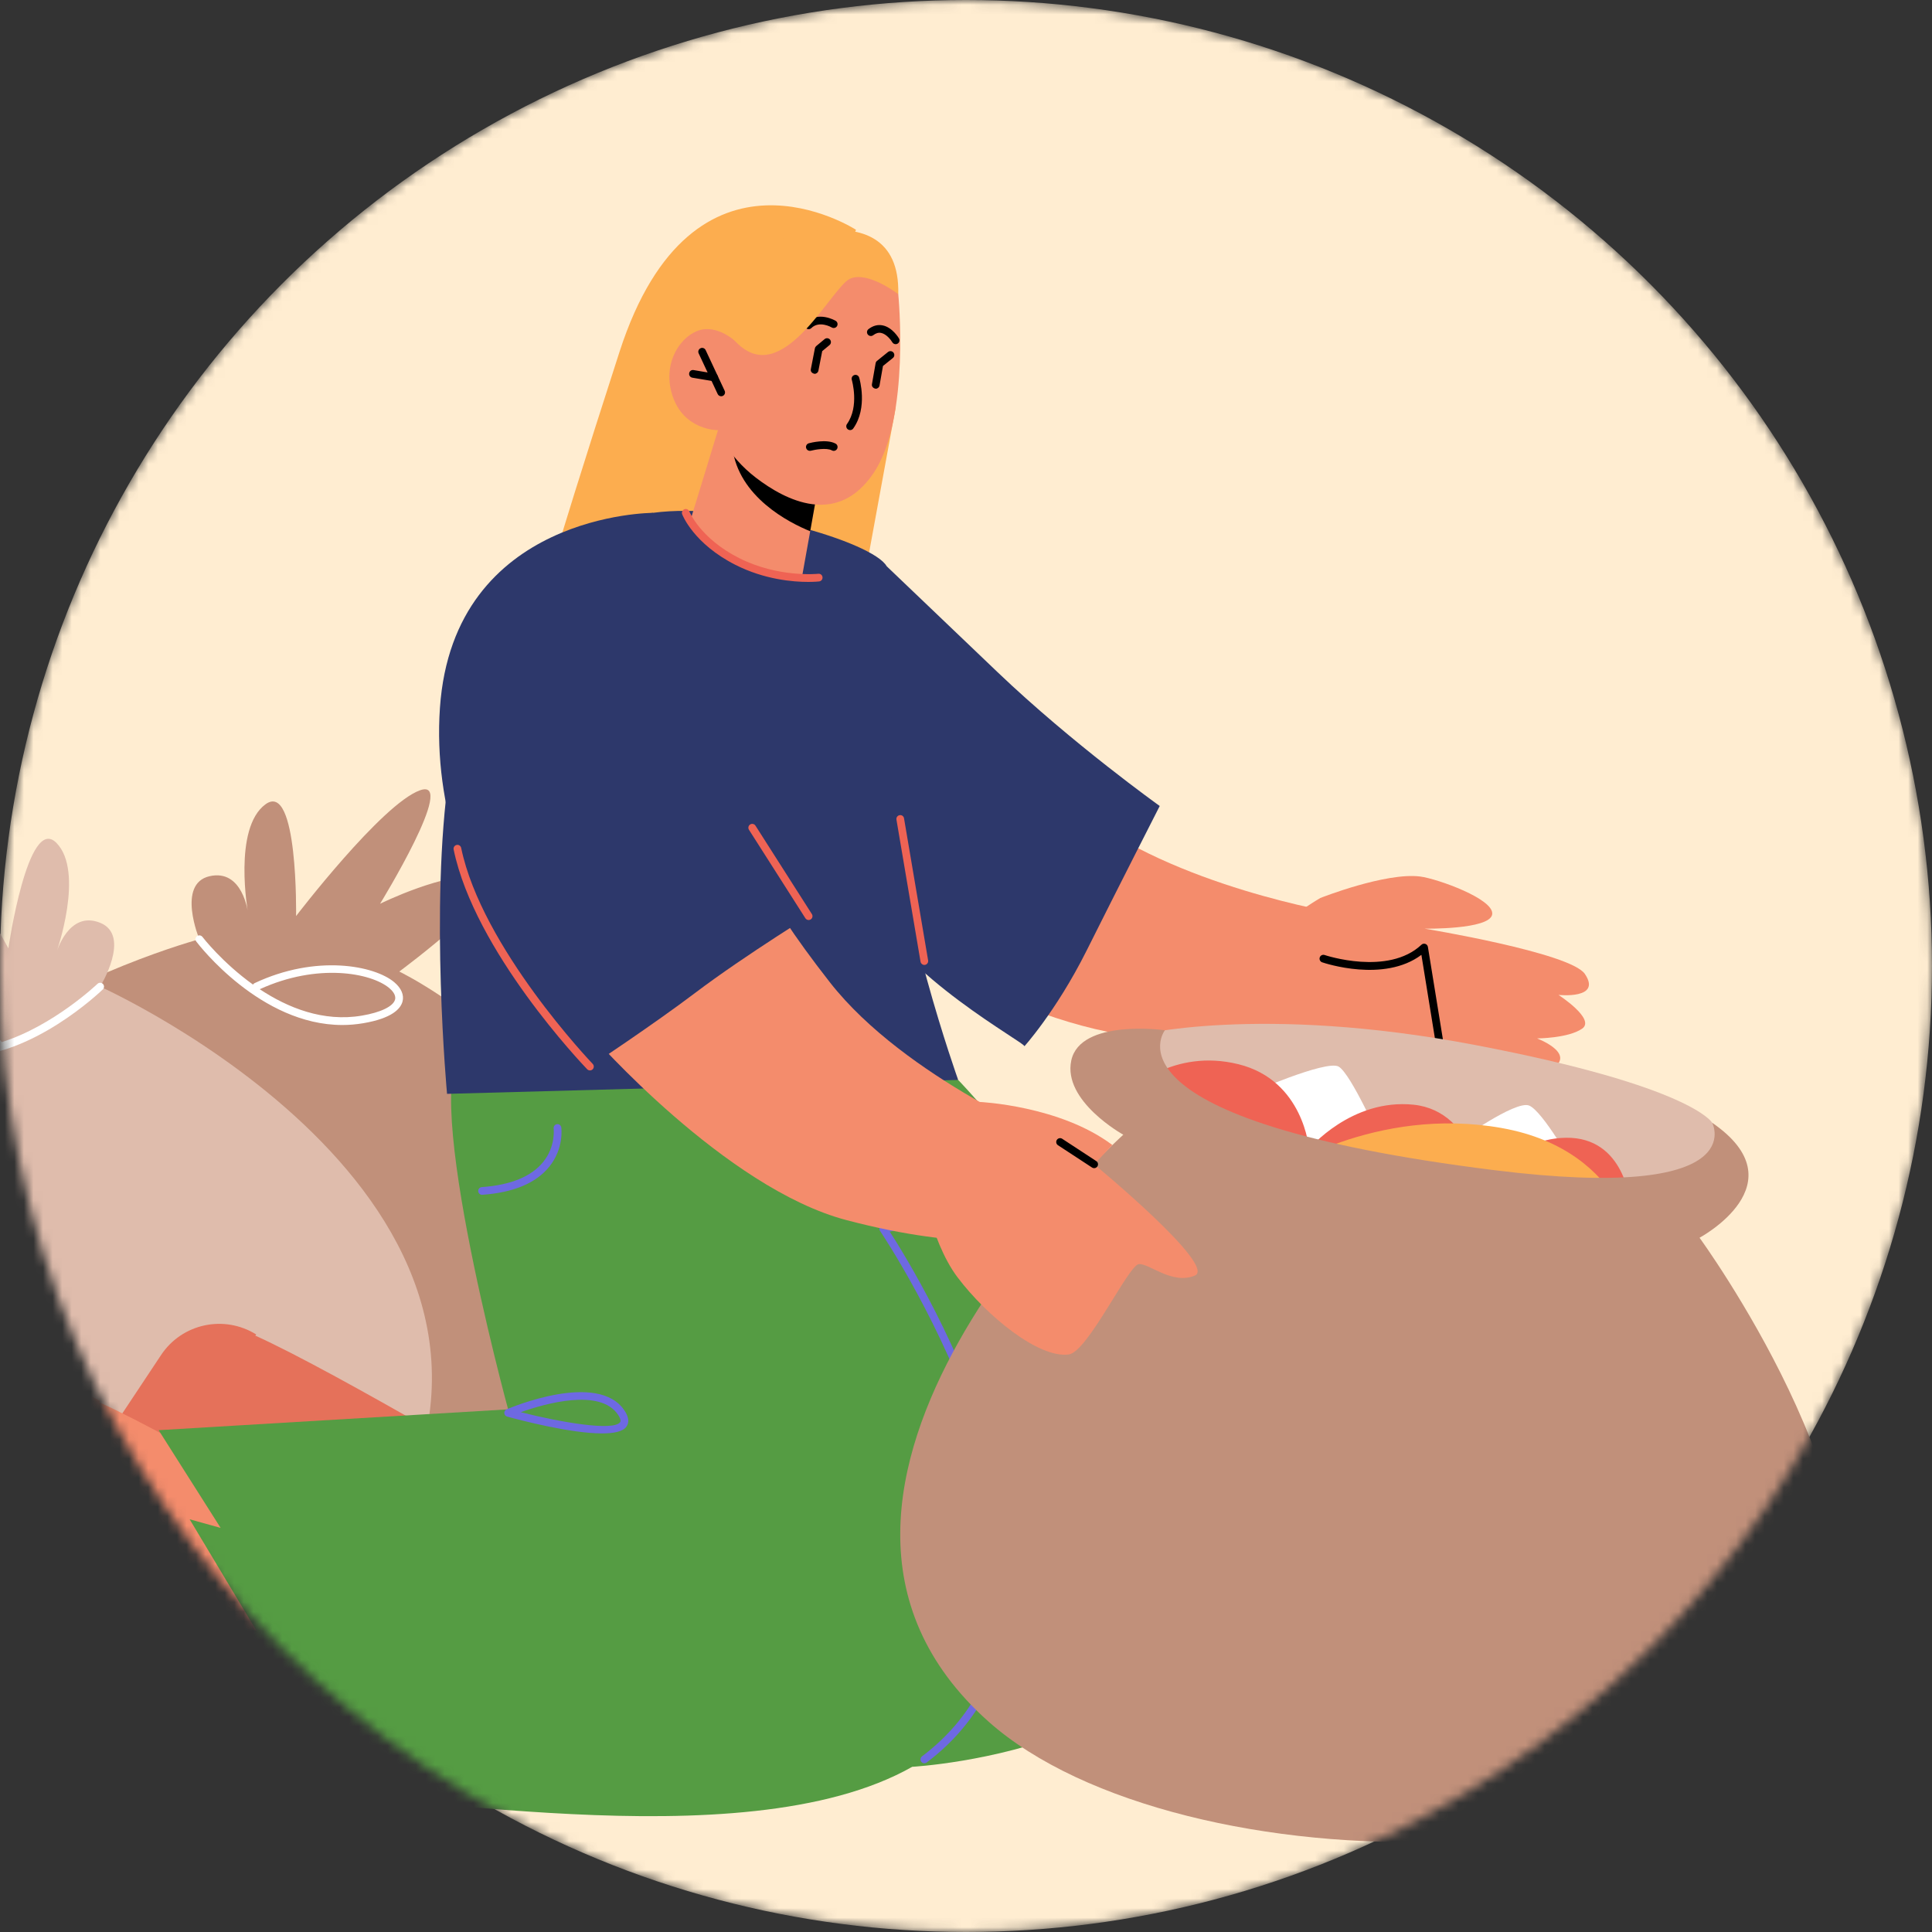 <svg width="202" height="202" viewBox="0 0 202 202" fill="none" xmlns="http://www.w3.org/2000/svg">
<rect x="0" y="0" width="202" height="202" fill="#333333" stroke="none"/>
<mask id="mask0_38_1474" style="mask-type:alpha" maskUnits="userSpaceOnUse" x="0" y="0" width="202" height="202">
<circle cx="101" cy="101" r="101" fill="#FFEDD1"/>
</mask>
<g mask="url(#mask0_38_1474)">
<circle cx="101" cy="101" r="101" fill="#FFEDD1"/>
<path d="M20.844 98.201C20.844 98.201 -31.171 112.106 -18.209 149.02C-5.245 185.934 77.439 186.576 73.172 148.093C69.492 114.906 41.746 101.579 41.746 101.579C41.746 101.579 54.544 92.115 50.571 91.605C46.596 91.096 39.738 94.494 39.738 94.494C39.738 94.494 47.899 81.203 43.91 82.631C39.92 84.059 30.957 95.778 30.957 95.778C30.957 95.778 31.181 81.591 27.759 84.093C24.337 86.596 25.928 95.416 25.928 95.416C25.928 95.416 25.38 90.82 21.91 91.612C18.439 92.403 20.844 98.201 20.844 98.201Z" fill="#C1907A"/>
<path d="M10.47 103.156C10.47 103.156 59.604 125.176 40.919 159.552C22.235 193.926 -56.467 184.095 -49.574 145.995C-43.898 114.625 -10.703 103.159 -10.703 103.159C-10.703 103.159 -21.828 91.775 -17.824 91.905C-13.818 92.036 -7.589 96.484 -7.589 96.484C-7.589 96.484 -13.527 82.062 -9.815 84.107C-6.104 86.153 0.875 99.152 0.875 99.152C0.875 99.152 2.917 85.11 5.896 88.125C8.875 91.141 5.897 99.597 5.897 99.597C5.897 99.597 7.171 95.147 10.47 96.481C13.77 97.816 10.47 103.156 10.47 103.156Z" fill="#DFBCAC"/>
<path d="M-3.75 110.441C-5.21 110.441 -6.675 110.164 -8.093 109.498C-10.14 108.536 -11.093 107.666 -11.004 106.836C-10.964 106.447 -10.677 105.928 -9.547 105.664C-7.347 105.151 -2.038 105.873 0.177 108.96C5.554 107.274 10.123 102.93 10.191 102.866C10.352 102.712 10.607 102.716 10.762 102.877C10.916 103.036 10.912 103.291 10.751 103.447C10.398 103.786 3.397 110.441 -3.75 110.441ZM-7.96 106.312C-8.498 106.312 -8.977 106.358 -9.364 106.449C-9.923 106.579 -10.187 106.779 -10.202 106.921C-10.227 107.166 -9.741 107.833 -7.748 108.77C-5.468 109.843 -3.005 109.801 -0.655 109.2C-2.309 107.169 -5.664 106.312 -7.96 106.312Z" fill="white"/>
<path d="M35.79 107.169C27.249 107.169 20.815 98.829 20.523 98.444C20.388 98.267 20.423 98.014 20.6 97.88C20.776 97.746 21.029 97.78 21.166 97.957C21.205 98.009 23.236 100.638 26.451 102.941C26.492 102.877 26.55 102.824 26.622 102.79C33.049 99.764 39.132 100.943 41.217 102.691C41.96 103.315 42.268 104.036 42.083 104.722C41.88 105.47 41.001 106.471 37.968 106.985C37.228 107.11 36.503 107.169 35.79 107.169ZM27.159 103.428C30.055 105.348 33.78 106.879 37.833 106.189C39.813 105.854 41.111 105.225 41.304 104.511C41.438 104.018 40.984 103.546 40.7 103.307C38.793 101.71 33.194 100.664 27.159 103.428Z" fill="white"/>
<path d="M43.031 177.646C43.031 177.646 27.837 168.306 26.927 168.915C26.016 169.523 5.483 184.534 1.317 184.381C-2.85 184.227 -4.012 180.947 -4.012 180.947C-4.012 180.947 21.901 139.57 23.539 138.668C25.176 137.765 50.145 152.471 50.145 152.471L43.031 177.646Z" fill="#E5715A"/>
<path d="M-3.038 182.464L26.785 139.523C23.42 137.431 19.023 138.387 16.842 141.672L-4.968 174.529C-6.712 177.158 -5.92 180.71 -3.225 182.35L-3.038 182.464Z" fill="#E5715A"/>
<path d="M-0.251 184.556C-0.416 184.556 -0.569 184.455 -0.629 184.294C-0.706 184.086 -0.6 183.854 -0.39 183.776C-0.356 183.763 3.029 182.487 5.909 179.68C6.069 179.526 6.323 179.531 6.48 179.689C6.634 179.848 6.631 180.103 6.472 180.259C3.464 183.189 0.036 184.479 -0.11 184.532C-0.156 184.548 -0.205 184.556 -0.251 184.556Z" fill="black"/>
<path d="M-4.015 181.349C-4.209 181.349 -4.379 181.208 -4.412 181.01C-4.447 180.793 -4.3 180.586 -4.085 180.549C-4.035 180.538 -1.847 180.04 1.581 175.101C1.708 174.919 1.96 174.874 2.142 175C2.324 175.127 2.371 175.378 2.244 175.561C-1.451 180.881 -3.849 181.328 -3.951 181.342C-3.97 181.349 -3.993 181.349 -4.015 181.349Z" fill="black"/>
<path d="M26.69 184.605C26.69 184.605 11.497 175.264 10.586 175.873C9.676 176.481 -10.857 191.492 -15.024 191.339C-19.191 191.186 -20.353 187.906 -20.353 187.906C-20.353 187.906 5.561 146.528 7.198 145.626C8.836 144.723 33.805 159.429 33.805 159.429L26.69 184.605Z" fill="#F48C6C"/>
<path d="M-19.379 189.421L10.446 146.48C7.081 144.388 2.684 145.344 0.503 148.629L-21.307 181.486C-23.052 184.115 -22.261 187.667 -19.564 189.306L-19.379 189.421Z" fill="#F48C6C"/>
<path d="M212.466 163.296C212.466 163.296 210.899 171.475 209.958 171.878C209.018 172.281 187.795 174.88 186.184 177.611C184.572 180.34 187.496 183.563 192.818 186.25C198.139 188.937 212.914 190.146 215.063 191.355C217.211 192.564 222.719 192.833 224.062 191.355C225.404 189.877 229.152 166.665 228.555 165.511C227.957 164.355 212.466 163.296 212.466 163.296Z" fill="#DFBCAC"/>
<path d="M89.5 24.026C89.5 24.026 72.473 12.977 64.776 36.777C57.08 60.578 55.468 67.025 55.468 67.025L71.073 68.079L89.5 24.026Z" fill="#FCAD4F"/>
<path d="M93.645 42.615L89.716 64.069L73.415 65.95L82.424 38.902L93.645 42.615Z" fill="#FCAD4F"/>
<path d="M138.048 93.889C138.048 93.889 144.906 91.177 148.502 91.646C150.278 91.878 156.274 94.007 156.015 95.608C155.755 97.208 148.947 97.095 148.947 97.095C148.947 97.095 164.195 99.602 165.705 101.829C167.523 104.51 162.946 104.023 162.946 104.023C162.946 104.023 166.864 106.55 165.418 107.553C163.974 108.557 160.707 108.573 160.707 108.573C160.707 108.573 165.623 110.415 161.448 112.179C157.274 113.942 132.602 112.786 129.636 103.971C128.172 99.619 138.048 93.889 138.048 93.889Z" fill="#F48C6C"/>
<path d="M100.182 112.912C100.182 112.912 123.958 137.586 126.683 160.224C129.409 182.862 95.385 184.727 95.385 184.727L81.038 107.525L100.182 112.912Z" fill="#559C43"/>
<path d="M103.948 174.982C96.791 194.807 59.381 189.634 40.619 188.247C31.819 187.603 25.597 186.652 21.696 185.894L18.424 180.946L21.68 175.337L18.779 170.469H26.79L19.827 158.848L23.067 159.75L16.587 149.531L53.127 147.355C53.127 147.355 43.134 110.654 49.017 109.558C54.9 108.478 78.916 107.527 78.916 107.527L87.169 120.518C87.169 120.518 111.088 155.157 103.948 174.982Z" fill="#559C43"/>
<path d="M96.644 184.36C96.523 184.36 96.402 184.305 96.323 184.198C96.187 184.021 96.225 183.768 96.402 183.634C117.999 167.356 92.279 129.088 92.018 128.703C91.94 128.59 91.924 128.447 91.979 128.321C92.032 128.195 92.145 128.105 92.28 128.081L105.204 125.766C105.417 125.725 105.633 125.873 105.671 126.092C105.71 126.311 105.565 126.521 105.346 126.559L93.023 128.766C96.05 133.448 117.699 168.593 96.887 184.279C96.814 184.332 96.729 184.36 96.644 184.36Z" fill="#6E69E2"/>
<path d="M139.956 95.488C139.956 95.488 122.679 92.692 112.746 84.695C102.812 76.699 101.329 73.234 101.329 73.234L89.714 95.73C89.714 95.73 105.202 107.222 120.049 108.504C133.122 109.632 138.459 108.538 138.459 108.538L139.956 95.488Z" fill="#F48C6C"/>
<path d="M121.255 84.27C121.255 84.27 116.846 92.917 113.613 99.384C110.38 105.851 106.853 109.687 107.103 109.393C107.353 109.1 94.102 101.989 90.733 94.374C87.364 86.76 92.701 59.198 92.701 59.198C92.701 59.198 96.079 62.426 104.309 70.286C112.149 77.771 121.255 84.27 121.255 84.27Z" fill="#2D386B"/>
<path d="M100.182 112.912C100.182 112.912 93.734 94.908 93.288 82.474C92.841 70.042 94.116 61.711 92.701 59.196C91.287 56.682 77.116 52.425 68.269 53.619C58.276 54.968 48.988 67.007 46.957 80.924C44.926 94.84 46.741 114.368 46.741 114.368L100.182 112.912Z" fill="#2D386B"/>
<path d="M110.836 119.401C110.836 119.401 94.643 112.761 86.781 102.721C78.918 92.68 78.261 88.97 78.261 88.97L61.847 108.247C61.847 108.247 75.808 124.227 88.496 127.567C101.186 130.907 107.257 129.422 107.257 129.422L110.836 119.401Z" fill="#F48C6C"/>
<path d="M85.798 95.011C85.798 95.011 77.933 99.835 72.653 103.834C68.371 107.077 61.68 111.515 61.68 111.515C61.68 111.515 44.536 95.092 45.997 74.009C47.409 53.621 68.269 53.621 68.269 53.621L85.798 95.011Z" fill="#2D386B"/>
<path d="M75.069 44.975L72.284 54.077C72.284 54.077 73.125 57.196 78.317 59.258C82.185 60.794 83.852 60.323 83.852 60.323L84.71 55.544L85.54 50.883L76.573 45.826L75.069 44.975Z" fill="#F48C6C"/>
<path d="M76.573 45.826C76.52 46.083 76.525 46.403 76.568 46.785C77.213 51.954 82.481 54.638 84.71 55.545L85.54 50.884L76.573 45.826Z" fill="black"/>
<path d="M93.918 30.759C93.918 30.759 95.202 43.633 91.379 49.395C87.556 55.159 82.105 52.296 79.045 49.956C75.986 47.614 75.067 44.978 75.067 44.978C75.067 44.978 71.488 45.03 70.298 41.332C69.109 37.635 71.552 34.618 73.649 34.422C75.746 34.227 77.508 36.267 77.508 36.267L76.849 32.434C76.849 32.434 89.456 18.106 93.918 30.759Z" fill="#F48C6C"/>
<path d="M88.886 44.969C88.804 44.969 88.721 44.944 88.65 44.895C88.47 44.766 88.426 44.514 88.557 44.332C89.872 42.486 89.066 39.742 89.06 39.714C88.995 39.501 89.116 39.277 89.329 39.211C89.552 39.147 89.766 39.268 89.83 39.48C89.869 39.608 90.759 42.628 89.211 44.8C89.136 44.909 89.011 44.969 88.886 44.969Z" fill="black"/>
<path d="M75.403 41.431C75.251 41.431 75.106 41.345 75.037 41.199L73.049 36.948C72.954 36.747 73.041 36.507 73.245 36.411C73.446 36.313 73.683 36.405 73.78 36.607L75.767 40.857C75.862 41.058 75.775 41.299 75.572 41.394C75.519 41.419 75.461 41.431 75.403 41.431Z" fill="black"/>
<path d="M74.674 39.872C74.606 39.867 72.385 39.489 72.385 39.489C72.166 39.45 72.019 39.243 72.056 39.023C72.094 38.803 72.289 38.652 72.521 38.692L74.742 39.071C74.961 39.108 75.108 39.316 75.071 39.535C75.038 39.733 74.868 39.872 74.674 39.872Z" fill="black"/>
<path d="M84.546 34.418C84.443 34.418 84.338 34.377 84.258 34.297C84.102 34.137 84.105 33.883 84.263 33.726C85.529 32.483 87.298 33.499 87.373 33.544C87.564 33.657 87.628 33.902 87.517 34.094C87.406 34.284 87.156 34.352 86.966 34.239C86.912 34.208 85.655 33.492 84.83 34.302C84.751 34.379 84.65 34.418 84.546 34.418Z" fill="black"/>
<path d="M93.645 35.986C93.507 35.986 93.373 35.915 93.297 35.788C93.159 35.552 92.678 34.917 92.124 34.809C91.842 34.753 91.579 34.834 91.297 35.048C91.121 35.183 90.868 35.15 90.731 34.972C90.597 34.795 90.63 34.542 90.808 34.408C91.278 34.05 91.766 33.918 92.282 34.02C93.308 34.223 93.964 35.335 93.99 35.382C94.101 35.573 94.037 35.82 93.845 35.931C93.785 35.97 93.715 35.986 93.645 35.986Z" fill="black"/>
<path d="M93.918 30.759C93.918 30.759 90.762 28.314 88.886 29.137C87.01 29.961 82.203 40.064 77.508 36.265C72.813 32.466 77.508 26.454 77.508 26.454C77.508 26.454 94.215 18.764 93.918 30.759Z" fill="#FCAD4F"/>
<path d="M84.497 60.842C82.922 60.842 79.942 60.6 76.907 59.066C72.542 56.858 71.372 53.889 71.323 53.764C71.244 53.558 71.349 53.326 71.555 53.245C71.76 53.165 71.995 53.268 72.076 53.476C72.087 53.505 73.204 56.29 77.272 58.347C81.383 60.426 85.515 59.996 85.552 59.991C85.791 59.967 85.975 60.126 85.997 60.347C86.023 60.568 85.864 60.768 85.643 60.792C85.59 60.798 85.172 60.842 84.497 60.842Z" fill="#EF6354"/>
<path d="M62.947 149.871C59.652 149.871 54.367 148.48 53.022 148.111C52.858 148.066 52.739 147.921 52.727 147.75C52.716 147.579 52.813 147.42 52.971 147.352C53.361 147.186 62.56 143.302 65.309 147.502C65.748 148.171 65.809 148.733 65.488 149.172C65.119 149.68 64.171 149.871 62.947 149.871ZM54.446 147.652C58.703 148.73 64.144 149.652 64.839 148.696C64.972 148.513 64.769 148.145 64.636 147.942C62.771 145.095 56.944 146.765 54.446 147.652Z" fill="#6E69E2"/>
<path d="M96.643 100.888C96.45 100.888 96.281 100.749 96.247 100.553L93.728 85.696C93.691 85.477 93.837 85.268 94.056 85.231C94.292 85.19 94.485 85.342 94.521 85.561L97.04 100.417C97.077 100.636 96.93 100.846 96.711 100.883C96.689 100.886 96.666 100.888 96.643 100.888Z" fill="#EF6354"/>
<path d="M61.68 111.918C61.575 111.918 61.469 111.876 61.39 111.793C60.911 111.295 49.64 99.481 47.43 88.819C47.385 88.601 47.525 88.386 47.742 88.343C47.959 88.291 48.173 88.436 48.218 88.656C50.381 99.089 61.854 111.115 61.97 111.236C62.125 111.397 62.12 111.652 61.959 111.806C61.882 111.881 61.78 111.918 61.68 111.918Z" fill="#EF6354"/>
<path d="M50.402 124.923C50.192 124.923 50.017 124.761 50.001 124.549C49.984 124.327 50.152 124.135 50.373 124.118C53.392 123.902 55.548 123.02 56.786 121.498C58.119 119.859 57.889 118.012 57.887 117.994C57.858 117.773 58.011 117.57 58.231 117.541C58.455 117.501 58.653 117.664 58.685 117.883C58.698 117.972 58.972 120.075 57.423 121.992C56.04 123.702 53.688 124.688 50.431 124.922C50.421 124.923 50.412 124.923 50.402 124.923Z" fill="#6E69E2"/>
<path d="M150.456 109.084C150.261 109.084 150.09 108.944 150.058 108.746L148.614 99.834C144.708 102.77 138.511 100.707 138.237 100.614C138.027 100.541 137.915 100.312 137.987 100.103C138.058 99.892 138.282 99.782 138.498 99.852C138.564 99.876 145.137 102.06 148.619 98.776C148.728 98.673 148.885 98.643 149.025 98.688C149.167 98.736 149.27 98.857 149.294 99.005L150.854 108.617C150.888 108.836 150.741 109.044 150.521 109.079C150.498 109.081 150.477 109.084 150.456 109.084Z" fill="black"/>
<path d="M179.019 117.391C179.019 117.391 176.95 113.592 154.274 109.268C131.599 104.943 118.73 108.275 118.73 108.275L114.385 109.85L113.913 111.969L136.233 122.359L163.46 126.334L176.619 124.346L180.094 120.899C180.094 120.899 179.875 118.186 179.019 117.391Z" fill="#DFBCAC"/>
<path d="M130.508 114.369C130.508 114.369 138.659 110.784 139.956 111.515C141.254 112.245 144.411 119.401 144.411 119.401H152.358C152.358 119.401 158.447 114.999 159.88 115.593C161.313 116.186 164.537 121.924 164.537 121.924L146.728 131.588L130.508 114.369Z" fill="white"/>
<path d="M118.231 113.981C118.231 113.981 122.652 109.577 129.489 111.27C136.327 112.962 136.865 120.123 136.865 120.123C136.865 120.123 141.296 114.821 147.811 115.504C154.326 116.187 155.248 124.772 155.248 124.772C155.248 124.772 157.566 119.042 163.737 118.958C169.908 118.874 170.444 125.805 170.444 125.805L150.454 132.966L128.268 124.774L118.231 113.981Z" fill="#EF6354"/>
<path d="M133.374 122.633C133.374 122.633 143.761 115.576 157.015 117.941C170.267 120.306 171.342 131.588 171.342 131.588L133.374 122.633Z" fill="#FCAD4F"/>
<path d="M179.019 117.391C179.019 117.391 183.363 125.729 156.236 122.346C114.394 117.129 121.798 107.717 121.798 107.717C121.798 107.717 112.952 106.481 112.007 110.878C111.093 115.133 117.447 118.639 117.447 118.639C117.447 118.639 76.271 155.861 103.342 179.99C123.171 197.664 181.962 197.92 191.599 173.259C197.905 157.123 177.696 129.412 177.696 129.412C177.696 129.412 188.269 123.755 179.019 117.391Z" fill="#C1907A"/>
<path d="M164.88 184.584C164.69 184.584 164.519 184.447 164.484 184.253C164.445 184.034 164.588 183.824 164.808 183.783C182.444 180.543 186.582 168.353 186.62 168.23C186.688 168.019 186.911 167.904 187.128 167.971C187.339 168.038 187.455 168.266 187.388 168.477C187.347 168.604 183.086 181.242 164.951 184.576C164.93 184.58 164.904 184.584 164.88 184.584Z" fill="white"/>
<path d="M102.438 115.215C102.438 115.215 110.835 115.593 116.304 119.719L114.397 121.734C114.397 121.734 127.306 132.378 124.924 133.368C122.54 134.359 120.147 132.064 119.067 132.172C117.987 132.28 113.722 141.342 111.756 141.614C108.6 142.051 103.156 137.576 100.121 133.556C97.086 129.535 96.092 122.327 96.092 122.327L102.438 115.215Z" fill="#F48C6C"/>
<path d="M114.399 122.137C114.324 122.137 114.246 122.116 114.179 122.071L110.615 119.738C110.43 119.617 110.376 119.367 110.499 119.18C110.621 118.995 110.874 118.942 111.057 119.064L114.62 121.397C114.806 121.518 114.859 121.767 114.736 121.954C114.659 122.072 114.53 122.137 114.399 122.137Z" fill="black"/>
<path d="M84.546 96.193C84.414 96.193 84.284 96.126 84.206 96.006L78.309 86.759C78.189 86.572 78.244 86.322 78.431 86.203C78.618 86.083 78.868 86.138 78.989 86.327L84.887 95.574C85.006 95.761 84.951 96.01 84.764 96.13C84.696 96.172 84.621 96.193 84.546 96.193Z" fill="#EF6354"/>
<path d="M84.672 47.138C84.495 47.138 84.331 47.019 84.284 46.84C84.226 46.624 84.353 46.403 84.569 46.345C84.754 46.295 86.418 45.871 87.362 46.381C87.557 46.486 87.63 46.73 87.525 46.927C87.42 47.124 87.175 47.198 86.979 47.09C86.421 46.787 85.172 47.019 84.777 47.125C84.742 47.133 84.706 47.138 84.672 47.138Z" fill="black"/>
<path d="M85.172 39.084C84.875 39.034 84.735 38.823 84.777 38.604L85.202 36.418C85.22 36.326 85.268 36.245 85.339 36.184L86.216 35.456C86.387 35.314 86.64 35.336 86.785 35.509C86.927 35.68 86.903 35.934 86.734 36.076L85.966 36.713L85.568 38.758C85.531 38.95 85.36 39.084 85.172 39.084Z" fill="black"/>
<path d="M91.563 40.643C91.274 40.599 91.126 40.389 91.166 40.17L91.55 37.977C91.567 37.88 91.618 37.793 91.693 37.732L92.847 36.802C93.021 36.663 93.276 36.689 93.415 36.863C93.555 37.037 93.528 37.29 93.355 37.43L92.319 38.265L91.959 40.309C91.925 40.504 91.754 40.643 91.563 40.643Z" fill="black"/>
</g>
</svg>
